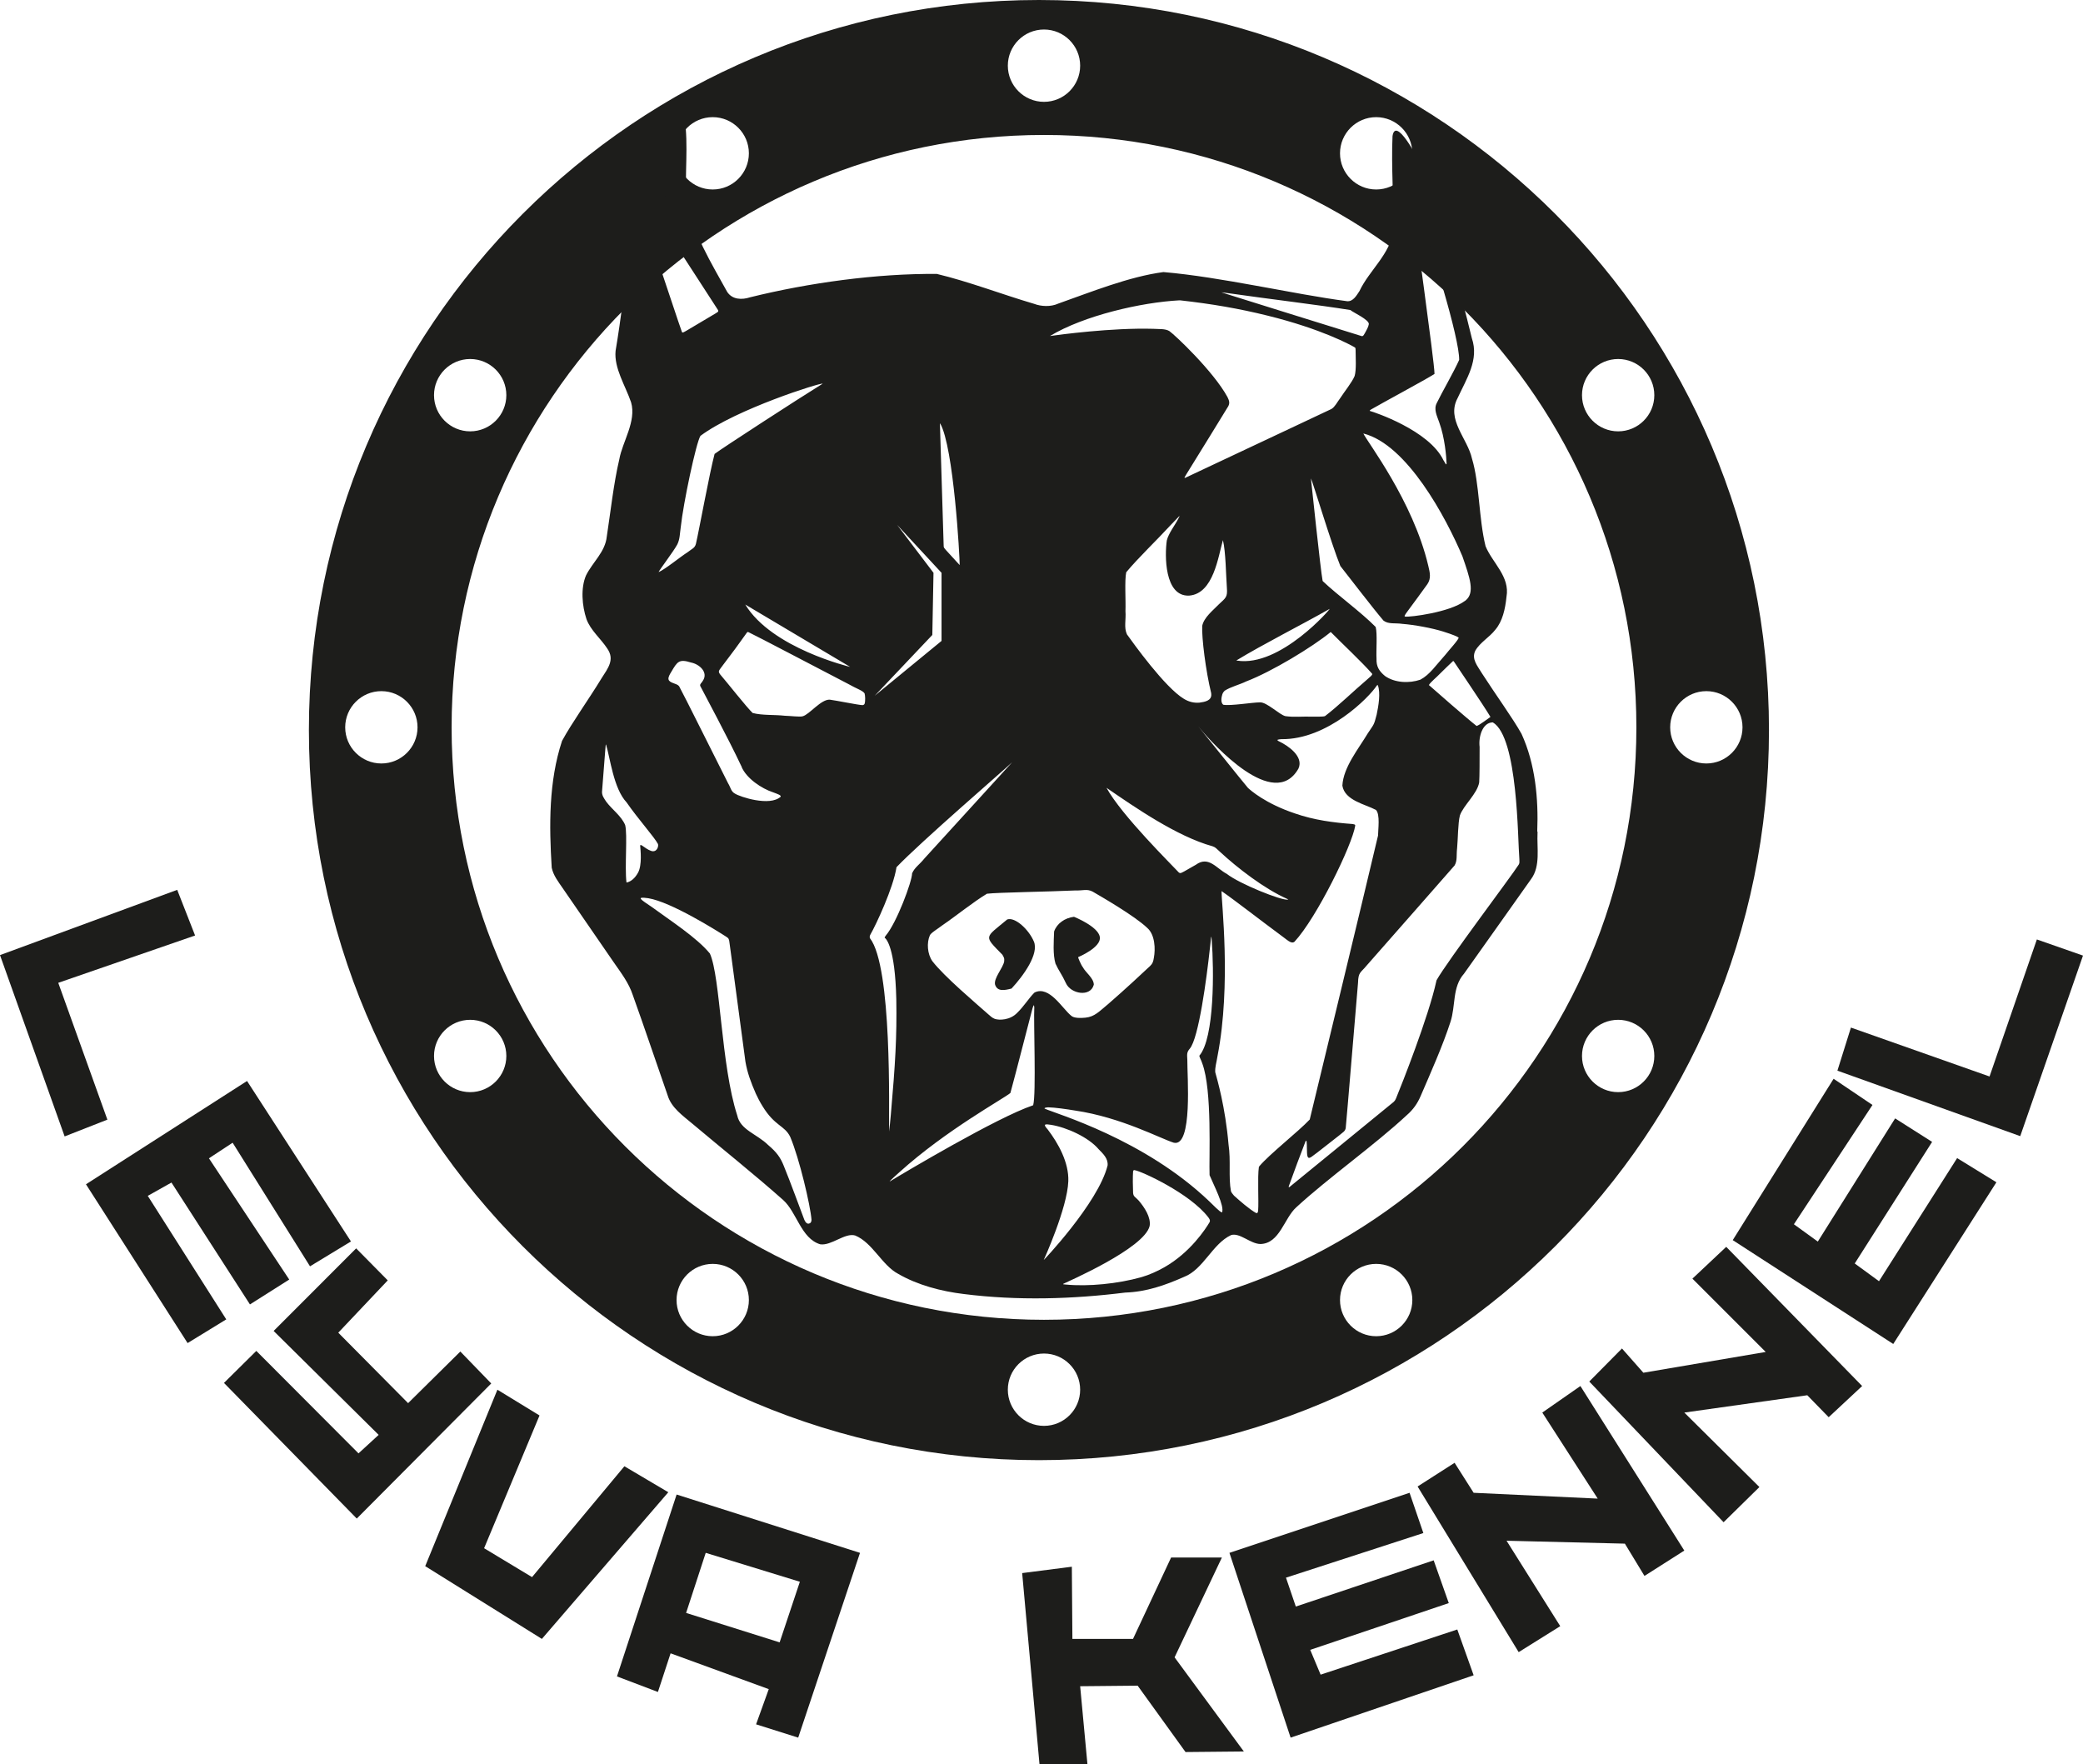 <?xml version="1.0" encoding="UTF-8"?>
<svg id="Ebene_1" data-name="Ebene 1" xmlns="http://www.w3.org/2000/svg" viewBox="0 0 300.68 254.64">
  <defs>
    <style>
      .cls-1 {
        fill: #1d1d1b;
      }
    </style>
  </defs>
  <g>
    <path class="cls-1" d="M149.97,210.76c58.2,0,105.38-47.18,105.38-105.38S208.17,0,149.97,0,44.59,47.18,44.59,105.38s47.18,105.38,105.38,105.38ZM102.88,192.87c-2.88,0-5.22-2.34-5.22-5.22s2.34-5.22,5.22-5.22,5.22,2.34,5.22,5.22-2.34,5.22-5.22,5.22ZM150.7,205.81c-2.88,0-5.22-2.34-5.22-5.22s2.34-5.22,5.22-5.22,5.22,2.34,5.22,5.22-2.34,5.22-5.22,5.22ZM198.65,192.87c-2.88,0-5.22-2.34-5.22-5.22s2.34-5.22,5.22-5.22,5.22,2.34,5.22,5.22-2.34,5.22-5.22,5.22ZM233.58,157.64c-2.88,0-5.22-2.34-5.22-5.22s2.34-5.22,5.22-5.22,5.22,2.34,5.22,5.22-2.34,5.22-5.22,5.22ZM246.31,99.76c2.88,0,5.22,2.34,5.22,5.22s-2.34,5.22-5.22,5.22-5.22-2.34-5.22-5.22,2.34-5.22,5.22-5.22ZM233.58,51.82c2.88,0,5.22,2.34,5.22,5.22s-2.34,5.22-5.22,5.22-5.22-2.34-5.22-5.22,2.34-5.22,5.22-5.22ZM198.65,16.91c2.88,0,5.22,2.34,5.22,5.22s-2.34,5.22-5.22,5.22-5.22-2.34-5.22-5.22,2.34-5.22,5.22-5.22ZM150.7,4.26c2.88,0,5.22,2.34,5.22,5.22s-2.34,5.22-5.22,5.22-5.22-2.34-5.22-5.22,2.34-5.22,5.22-5.22ZM102.88,16.91c2.88,0,5.22,2.34,5.22,5.22s-2.34,5.22-5.22,5.22-5.22-2.34-5.22-5.22,2.34-5.22,5.22-5.22ZM150.7,19.48c47.22,0,85.51,38.28,85.51,85.51s-38.28,85.51-85.51,85.51-85.51-38.28-85.51-85.51S103.47,19.48,150.7,19.48h0ZM67.87,51.82c2.88,0,5.22,2.34,5.22,5.22s-2.34,5.22-5.22,5.22-5.22-2.34-5.22-5.22,2.34-5.22,5.22-5.22ZM55.05,110.2c-2.88,0-5.22-2.34-5.22-5.22s2.34-5.22,5.22-5.22,5.22,2.34,5.22,5.22-2.34,5.22-5.22,5.22ZM67.87,157.64c-2.88,0-5.22-2.34-5.22-5.22s2.34-5.22,5.22-5.22,5.22,2.34,5.22,5.22-2.34,5.22-5.22,5.22Z"/>
    <polygon class="cls-1" points="8.41 141.86 28.16 135.03 25.58 128.44 0 137.86 9.33 164.03 15.5 161.61 8.41 141.86"/>
    <polygon class="cls-1" points="21.33 172.61 24.75 170.69 36.08 188.28 41.75 184.69 30.16 167.19 33.58 164.94 44.75 182.78 50.66 179.19 35.66 156.03 12.41 170.94 27.08 193.86 32.66 190.44 21.33 172.61"/>
    <polygon class="cls-1" points="66.45 195.08 58.91 202.53 48.83 192.36 55.97 184.81 51.41 180.19 39.5 192.11 54.66 207.11 51.75 209.78 37 194.99 32.33 199.61 51.5 219.19 70.91 199.69 66.45 195.08"/>
    <polygon class="cls-1" points="90.13 211.64 76.8 227.64 69.88 223.47 77.88 204.31 71.8 200.59 61.38 226.06 78.22 236.56 96.47 215.39 90.13 211.64"/>
    <path class="cls-1" d="M89.05,241.97l5.92,2.25,1.83-5.58,14.17,5.17-1.83,5.08,6.08,1.92,8.92-26.67-26.47-8.42-8.61,26.25h0ZM101.88,224.14l13.58,4.17-2.92,8.75-13.5-4.25,2.83-8.67h0Z"/>
    <polygon class="cls-1" points="176.38 224.81 169.05 224.81 163.55 236.56 154.8 236.56 154.72 226.14 147.55 227.06 150.05 254.64 156.97 254.64 155.92 243.39 164.22 243.31 171.13 252.89 179.55 252.81 169.55 239.22 176.38 224.81"/>
    <polygon class="cls-1" points="190.63 241.72 189.13 238.14 209.13 231.39 206.95 225.22 187.05 231.89 185.63 227.72 205.46 221.28 203.47 215.47 177.47 224.14 186.3 250.81 212.72 241.81 210.36 235.2 190.63 241.72"/>
    <polygon class="cls-1" points="222.63 203.89 230.63 216.31 212.72 215.47 209.97 211.14 204.63 214.56 219.22 238.47 225.22 234.72 217.47 222.39 234.55 222.81 237.38 227.47 243.13 223.81 228.13 200.06 222.63 203.89"/>
    <polygon class="cls-1" points="244.3 184.56 254.88 195.14 237.22 198.14 234.13 194.64 229.41 199.41 248.8 219.72 253.97 214.64 243.13 203.89 260.88 201.39 263.97 204.56 268.8 200.06 249.18 179.97 244.3 184.56"/>
    <polygon class="cls-1" points="271.23 184.93 267.73 182.37 278.9 164.82 273.56 161.43 262.4 179.21 258.95 176.71 270.29 159.49 264.68 155.71 250.12 179 273.29 193.99 288.18 170.65 282.51 167.16 271.23 184.93"/>
    <polygon class="cls-1" points="294.02 135.6 287.19 155.38 267.18 148.32 265.23 154.54 291.62 163.99 300.68 137.93 294.02 135.6"/>
  </g>
  <g>
    <path class="cls-1" d="M221.94,120.21v-.19h-.04c.19-4.75-.28-9.75-2.27-14.1-1.27-2.27-3.79-5.74-5.69-8.7-.67-1.12-1.57-2.09-.98-3.3.69-1.21,2.06-1.94,2.9-3.04,1.03-1.21,1.42-2.97,1.6-4.73.53-2.93-2.04-4.91-3.02-7.31-.98-3.95-.87-9.07-1.96-12.64-.65-2.94-3.74-5.64-2.08-8.73,1.3-2.83,3.13-5.53,2.06-8.65-1.74-7.24-4.79-18.06-7.18-24.6-.74-1.73-3.85-7.43-4.27-4.57-.2,4.38.19,9.15.09,13.61-.34,3.33-3.48,5.8-4.86,8.75-.43.65-.91,1.51-1.75,1.47-7.97-1.05-18.14-3.49-26.55-4.21-4.94.65-10.51,2.9-15.18,4.55-1.06.49-2.47.43-3.5.03-4.57-1.34-9.41-3.21-14.02-4.31-8.67-.08-18.51,1.28-26.96,3.37-1.19.39-2.57.35-3.31-.78-2.24-4.06-5.07-8.66-5.87-13.28-.3-3.5.32-7.95-.29-11.78-.99-2.42-5.51,9.71-6.41,10.77-1.58,2.62-1.66,5.3-1.83,8.28-.29,4.82-.93,9.86-1.71,14.52-.25,2.5,1.43,5.05,2.24,7.44.79,2.73-1.26,5.7-1.7,8.2-.83,3.5-1.29,7.81-1.81,11.16-.22,2.23-2.06,3.72-3,5.62-.78,1.81-.58,4.37.07,6.31.6,1.63,2.07,2.81,3,4.24,1.1,1.59.13,2.8-.83,4.3-1.9,3.12-4.27,6.4-5.7,9.03-1.93,5.84-1.87,12.22-1.49,18.31.24,1.12.94,2.01,1.58,2.94,1.97,2.85,5.17,7.49,7.38,10.72,1.12,1.61,2.17,2.98,2.74,4.71,1.51,4.18,3.93,11.34,5.04,14.5.53,1.77,2.19,2.92,3.57,4.08,3.97,3.35,9.13,7.47,13.1,11.01,1.97,1.76,2.58,5.55,5.34,6.39,1.61.25,3.57-1.7,5.05-1.27,2.53,1.04,3.86,4.29,6.2,5.53,2.81,1.63,6.23,2.53,9.49,2.92,7.77.98,15.68.74,23.29-.21,3.04-.1,5.73-1.04,8.49-2.26,2.82-1.09,4.08-4.77,6.8-6.04,1.27-.38,2.77,1.27,4.23,1.29,2.79-.06,3.42-3.73,5.18-5.3,4.59-4.23,11.31-8.98,15.95-13.3.91-.79,1.54-1.67,2.02-2.81,1.44-3.34,3.18-7.24,4.28-10.64.77-2.32.24-5.04,1.96-6.97,2.4-3.39,7.76-10.92,9.7-13.68,1.36-1.86.8-4.49.91-6.65ZM118.75,55.38l-.06.04h0c-3.41,2.11-14.5,9.3-15.54,10.1-.73,2.75-2.23,10.98-2.69,12.96-.16.64-.55.71-1.18,1.21-1.17.75-3.21,2.45-4.21,2.89.12-.34,2.1-2.9,2.69-3.98.39-.76.37-1.6.51-2.54.37-3.47,2.22-12.19,2.84-13.15,5.18-3.86,17.35-7.7,17.64-7.53ZM122.72,96.26s-11.3-2.67-15.14-9l15.14,9ZM111.59,114.36c.71.27,1.18.42,1.1.64-1.58,1.44-5.87.02-6.6-.45-.59-.32-.6-.86-.99-1.49-1.72-3.39-6.37-12.74-7.07-14.01-.34-.45-1.38-.41-1.53-.99-.07-.33.2-.75.4-1.08.88-1.51,1.14-1.89,2.86-1.35,1.22.24,2.52,1.43,1.69,2.64-.19.35-.43.42-.38.72.45.87,4.14,7.76,5.9,11.51l.09.17h-.02c.71,1.7,2.92,3.16,4.55,3.69ZM94.07,34.3c.39-1.21,2.55-7.99,2.57-7.97h.02c0,.93-.28,5.92-.3,6.88,0,.46.2.57.46,1.02,1.45,2.24,6.22,9.56,6.83,10.53.11.27-.1.29-.38.49-.93.55-3.04,1.81-3.99,2.37-.57.33-.75.46-.84.31-.29-.75-2.72-8.12-3.87-11.51-.21-.9-.67-1.35-.5-2.12ZM90.47,127.38l-.04-.02h0c-.27-2.22.17-6.93-.19-8.28-.57-1.33-1.89-2.23-2.73-3.36-.34-.52-.62-.88-.61-1.43.07-.99.38-4.99.48-6.17.04-.53.06-.76.11-.62.58,1.87,1.07,6.32,2.96,8.32,1.66,2.4,4.02,5.02,4.53,6.01.12.39-.2,1.28-1.02.98-.42-.14-.89-.49-1.16-.68-.29-.2-.39-.23-.39-.03.05.55.3,2.78-.32,3.88-.43.77-.99,1.26-1.62,1.4ZM117.01,176.48l-.05.05h-.01c-.4.28-.68-.1-.84-.45-.46-1.19-2.06-5.59-2.98-7.82-.48-1.19-1.01-1.94-2.25-2.99-1.64-1.61-4.02-2.17-4.46-4.27-2.35-7.21-2.41-19.98-3.95-23.37-1.91-2.32-5.75-4.78-8.32-6.67-1.69-1.15-2.44-1.57-.57-1.31,3.3.54,9.87,4.67,11.24,5.55.39.23.42.39.48.87.05.38.13.96.23,1.7.57,4.22,1.78,13.3,2.07,15.46.27,1.6.8,3.02,1.5,4.62.27.59.61,1.24.96,1.8,1.8,2.95,3.19,2.76,4.01,4.45,1.33,3.14,2.91,9.91,3.07,11.95,0,.19-.05.33-.13.43ZM124.8,101.59l-.05.08h-.01c-.06.07-.14.11-.24.11-.72-.04-3.78-.67-4.72-.79-1.28-.07-2.94,2.15-3.92,2.4-.37.12-1.79-.06-2.59-.08-1.5-.17-3.26-.03-4.63-.4-.88-.84-3.74-4.48-4.68-5.56-.39-.5-.14-.58.43-1.39.3-.39.68-.89,1.07-1.42.95-1.24,1.69-2.33,2.36-3.24.06-.06.11-.09.17-.08,1.01.46,11.25,5.85,14.39,7.47,1.31.75,2.11.95,2.42,1.39.09.28.14,1.1,0,1.51ZM215.14,103.47l-.03.04c-.43.28-1.47,1.11-1.96,1.28-1.35-1.05-6.18-5.27-6.89-5.91.22-.41,1.14-1.14,1.63-1.67.72-.69,1.29-1.28,1.83-1.77.05-.03.08-.03.12,0,.26.41,4.3,6.34,5.3,8.03ZM198.58,90.5c-2.1-2.14-5.47-4.56-7.63-6.61l-.03-.05h0c-.29-1.45-1.68-14.74-1.69-14.79.21.31,2.99,9.59,4.25,12.65,1.16,1.46,4.75,6.16,6.23,7.88.72.55,1.68.31,2.72.47,1.73.13,4.31.61,5.9,1.11,1.31.41,2.07.73,2.21.86.17.15-1.48,1.93-1.92,2.51-1.35,1.49-2.21,2.83-3.58,3.57-1.61.56-3.71.47-5.12-.53-.85-.71-1.26-1.36-1.22-2.48-.07-1.2.14-3.6-.12-4.59ZM174.84,100.07v.15h.01c.04.92-.92,1.09-1.71,1.2-.81.07-1.55-.13-2.23-.54-2.76-1.65-7.37-8.11-8.23-9.31-.47-1-.12-2.09-.22-3.37.06-1.52-.14-4.41.11-5.6,1.73-2.08,4.45-4.67,6.34-6.73.58-.61,1.05-1.1,1.25-1.3.17-.16.14-.06-.09.33-.44.87-1.41,2.11-1.64,3.11-.31,2.09-.37,8.12,3.22,7.96,3.53-.27,4.2-5.67,4.88-8.01.41,1.71.43,4.91.57,6.88.11,1.36-.16,1.45-1.14,2.37-.88.91-2.17,1.9-2.42,3.13-.09,1.69.51,6.52,1.3,9.73ZM176.06,122.91c2.58,2.4,6.48,5.39,9.73,6.83.14.07.24.12.1.11-.9.16-6.97-2.27-8.81-3.72-1.48-.77-2.62-2.65-4.46-1.31-.62.35-1.31.76-1.7.97-.38.18-.5.32-.75.15-.92-1.01-8.26-8.23-10.45-12.23,4.19,2.88,10.17,7.01,15.27,8.43l.1.03h-.02c.44.15.5.32.99.74ZM176.44,100.22c.09-.19.05-.21.34-.52.85-.56,2.15-.87,3.1-1.34,3.7-1.41,9.6-4.99,12.2-7.13l.03.02h.01c1.48,1.51,4.52,4.36,5.95,6,.06.19-.22.38-.75.85-1.87,1.59-4.19,3.84-6.04,5.25-.2.13-1.34.08-1.96.09-1.23-.04-2.57.1-3.76-.07-.84-.17-2.72-2.07-3.7-1.99-1.07,0-4.28.54-5.29.34-.39-.32-.27-1.05-.13-1.5ZM178.47,95.33c3.77-2.3,9.39-5.13,13.46-7.44.31-.21-7.11,8.46-13.38,7.46l-.08-.02ZM211.1,80.3c1.08,3.12,1.83,5.24.47,6.36l-.12.09h-.01c-2.2,1.64-7.9,2.35-8.59,2.25-.22-.02-.06-.24.41-.88.73-1,2.13-2.87,2.78-3.8.57-.84.37-1.66.13-2.66-2.2-9.36-8.86-17.94-9.37-19.09,6.31,1.59,11.93,12.13,14.3,17.73ZM197.97,59.07c1.38-.81,7.96-4.35,9.07-5.08l.03-.03v-.02c-.02-1.8-2.95-22.51-3.24-25.28q0-.14.08.02s.27.66.5,1.3c2.16,5.38,6.28,18.89,6.22,21.97-.76,1.71-2.48,4.67-3.22,6.2-.5.93.02,1.87.34,2.81.82,2.24,1.03,5.01,1.06,5.9-.02.43-.2-.07-.45-.43-2.06-4.32-10.05-6.97-10.61-7.11-.08-.1.12-.18.22-.25ZM177.75,42.38c4.91.71,12.67,1.64,17.17,2.37l.07.04h-.01c.32.29,2.69,1.37,2.61,2-.07.44-.35.88-.55,1.26-.16.25-.22.48-.46.47-1.71-.52-20.33-6.33-20.28-6.33.4.04.8.11,1.45.19ZM170.25,43.35h.1c4.55.51,8.47,1.18,12.63,2.21,7.88,1.95,11.98,4.23,12.6,4.59.1.08.08.14.1.34,0,1.06.13,2.86-.14,3.78-.37.91-1.49,2.28-2.11,3.24-.44.58-.72,1.2-1.23,1.52-1.33.64-10.95,5.15-16.78,7.9-1.94.91-3.46,1.63-4.1,1.93-.56.28-.4.15.33-1.05,1.6-2.6,4.7-7.59,5.66-9.19.23-.47.13-.79-.13-1.32-2.04-3.72-7.54-8.92-8.38-9.51-.61-.37-1.49-.27-2.32-.33-6.07-.17-13.54.85-14.92,1.04,4.89-2.95,13.17-4.86,18.69-5.15ZM135.71,61.12c1.96,3.35,2.84,19.49,2.82,20.43l-.04-.03h0c-.27-.29-1.62-1.77-1.96-2.14-.22-.27-.29-.3-.31-.54-.05-1.65-.5-15.97-.54-17.62,0-.06,0-.09.02-.1ZM129.5,75.76l6.41,6.92v9.83l-9.64,7.91,8.31-8.77.17-8.97-5.25-6.92ZM125.57,135.41l-.02-.06h.01c-.04-.16,0-.31.09-.47.79-1.37,3.3-6.71,3.76-9.71,3.56-3.72,15.45-13.96,16.69-15.14-.95,1.05-9.07,9.94-12.64,13.86-.77.96-1.41,1.28-1.8,2.17,0,1.15-2.22,7.14-3.81,9-.09.16-.16.21-.15.29.23.16,1.5,1.37,1.68,8.86.09,5.51-.14,9.27-.79,16.69-.07.74-.16,1.8-.25,2.42-.05-2.93.47-23.78-2.77-27.91ZM149.14,159.52l-.05.03h0c-5.16,1.73-18.69,9.79-20.58,10.94-.06.04-.1.05-.08.02.09-.14,1.01-.97,1.42-1.33,6.73-6.08,15.09-10.63,16-11.42.95-3.48,2.21-8.51,3.17-12.14.14-.45.24-.78.28-.23-.12,2,.29,12.52-.16,14.13ZM149.36,143.25l-.09.07c-.75.76-1.55,2.02-2.39,2.82-1.05,1.15-2.69,1.14-3.29.92-.37-.14-.6-.37-.91-.64-1.79-1.59-6.39-5.47-8.09-7.68-.74-1.05-.83-2.68-.37-3.72.13-.36,1.15-.95,1.82-1.47,1.95-1.33,4.48-3.38,6.43-4.55,1.55-.19,8.86-.29,12.74-.47,1.15.04,1.68-.27,2.52.17,1.15.67,6.04,3.48,7.87,5.23,1.14.98,1.2,3.09.96,4.32-.09.55-.17.82-.53,1.17-.8.76-3.78,3.53-5.99,5.44-1.4,1.16-2.02,1.89-3.35,2.03-.73.08-1.69.07-2.05-.27-1.29-1.03-3.16-4.39-5.28-3.37ZM150.68,181.85h-.01s3.4-7.47,3.54-11.35c.1-2.72-1.47-5.5-2.97-7.47-.84-.91-.23-.76.48-.67,2.24.36,5.4,1.78,6.87,3.52.64.65,1.39,1.35,1.29,2.35-1.38,5.49-9.53,13.99-9.2,13.62ZM174.61,176.4c-.56.95-2.77,4.38-6.56,6.53-.98.56-2.22,1.11-3.21,1.39l-.15.04h.02c-3.32.93-7.6,1.37-10.87,1.05-.2-.02-.46-.02-.36-.1.54-.28,11.7-5.1,12.47-8.35.21-1.26-.76-2.71-1.58-3.67-.51-.56-.76-.54-.81-1.12-.04-.71-.06-2.42,0-3.1.03-.12.1-.23.25-.16.9.12,7.93,3.31,10.61,6.8.2.29.3.44.19.69ZM176.4,175c-.31-.02-1.36-1.16-1.83-1.59-9.4-8.99-22.13-12.65-23.75-13.38l-.02-.03h-.02,0s-.1-.13.51-.17c.98.02,2.66.26,3.92.47,6.65.98,12.33,4.06,14.23,4.64,2.76.65,1.92-9.77,1.95-11.96-.04-.79-.1-1.09.35-1.61,1.3-1.5,2.45-10.29,2.89-14.34.17-1.28.19-2.53.28-1.34.33,4.23.42,14.12-1.79,16.7.07.34.24.53.43,1.11,1.45,3.88.95,13.64,1.05,16.12.58,1.4,2.19,4.46,1.8,5.38ZM181.77,168.35l-.03.08h-.02c-.22,1.53,0,4.94-.11,6.32-.03.23-.07.4-.31.33-.94-.53-2.37-1.77-3.17-2.5-.16-.2-.35-.4-.44-.63-.38-2,0-4.47-.35-6.74-.46-5.43-1.66-9.49-1.92-10.45-.04-.76.16-1.27.34-2.39,1.99-10.28.53-22.34.57-23.75,1.86,1.28,5.91,4.43,8.32,6.2,1.17.83,1.71,1.49,2.21,1.11,3.21-3.46,8.34-13.96,8.77-16.77,0-.17-.14-.16-.36-.22-2.78-.2-5.58-.57-8.32-1.52-4.31-1.44-6.46-3.37-6.81-3.7-1.55-1.86-4.49-5.57-6.31-7.81-.75-.93-1.13-1.39-.57-.72,1.83,2.19,10.63,11.98,14.17,5.75.82-1.78-1.6-3.36-2.74-3.9-.65-.31-.07-.31.28-.35,6.65.09,12.69-6.05,13.77-7.74.06-.05.1-.08.15-.05.42,1.14.09,3.01-.17,4.25-.4,1.58-.4,1.36-1.28,2.7-1.35,2.26-3.53,4.89-3.67,7.55.35,2.15,3.28,2.67,4.84,3.5.64.62.31,2.88.31,3.7-1.92,8.18-9.17,38.14-9.86,40.99-1.69,1.79-5.79,4.98-7.29,6.76ZM219.19,124.85c-.96,1.54-10.27,13.87-11.82,16.63l-.03.11h0c-1.11,5.14-5.08,15.16-5.82,16.94-.2.49-.36.52-.87.95-2.61,2.12-13.12,10.74-14.48,11.83-.19.14-.16.02-.11-.16.46-1.31,1.94-5.27,2.37-6.35.19-.43.21.09.22.95.03.96-.02,1.69.65,1.24.83-.58,2.98-2.32,4.03-3.12.57-.49.79-.53.92-1.01.18-1.79,1.42-16.85,1.78-21,.04-1.58.38-1.43,1.25-2.5,3.33-3.8,11.56-13.12,12.69-14.44.42-.71.24-1.49.36-2.47.13-1.37.12-3.61.4-4.73.5-1.47,2.51-3.13,2.79-4.79.06-.87.06-3.32.06-5.12-.18-1.47.42-3.54,1.91-3.54,3.65,2.14,3.58,16.94,3.83,19.73,0,.45.06.55-.12.85Z"/>
    <path class="cls-1" d="M145.41,132.7c-3.28,2.74-3.47,2.29-.71,5.11.29.52.28.52.25.98-.18.95-1.54,2.41-1.31,3.34.35,1.05,1.4.8,2.37.56,1.77-1.9,3.98-5.02,3.23-6.79s-2.73-3.56-3.83-3.19h0Z"/>
    <path class="cls-1" d="M153.86,141.9c.7,1.58,3.56,2.07,4.03.23,0-.94-1.2-1.77-1.58-2.52-.24-.29-.75-1.46-.67-1.46,0,0,3.38-1.4,3.12-2.92s-3.73-2.9-3.73-2.9c-1.35.17-2.47.97-2.87,2.12-.05,1.4-.2,3.3.2,4.64.49,1.08.92,1.54,1.5,2.81h0Z"/>
  </g>
</svg>